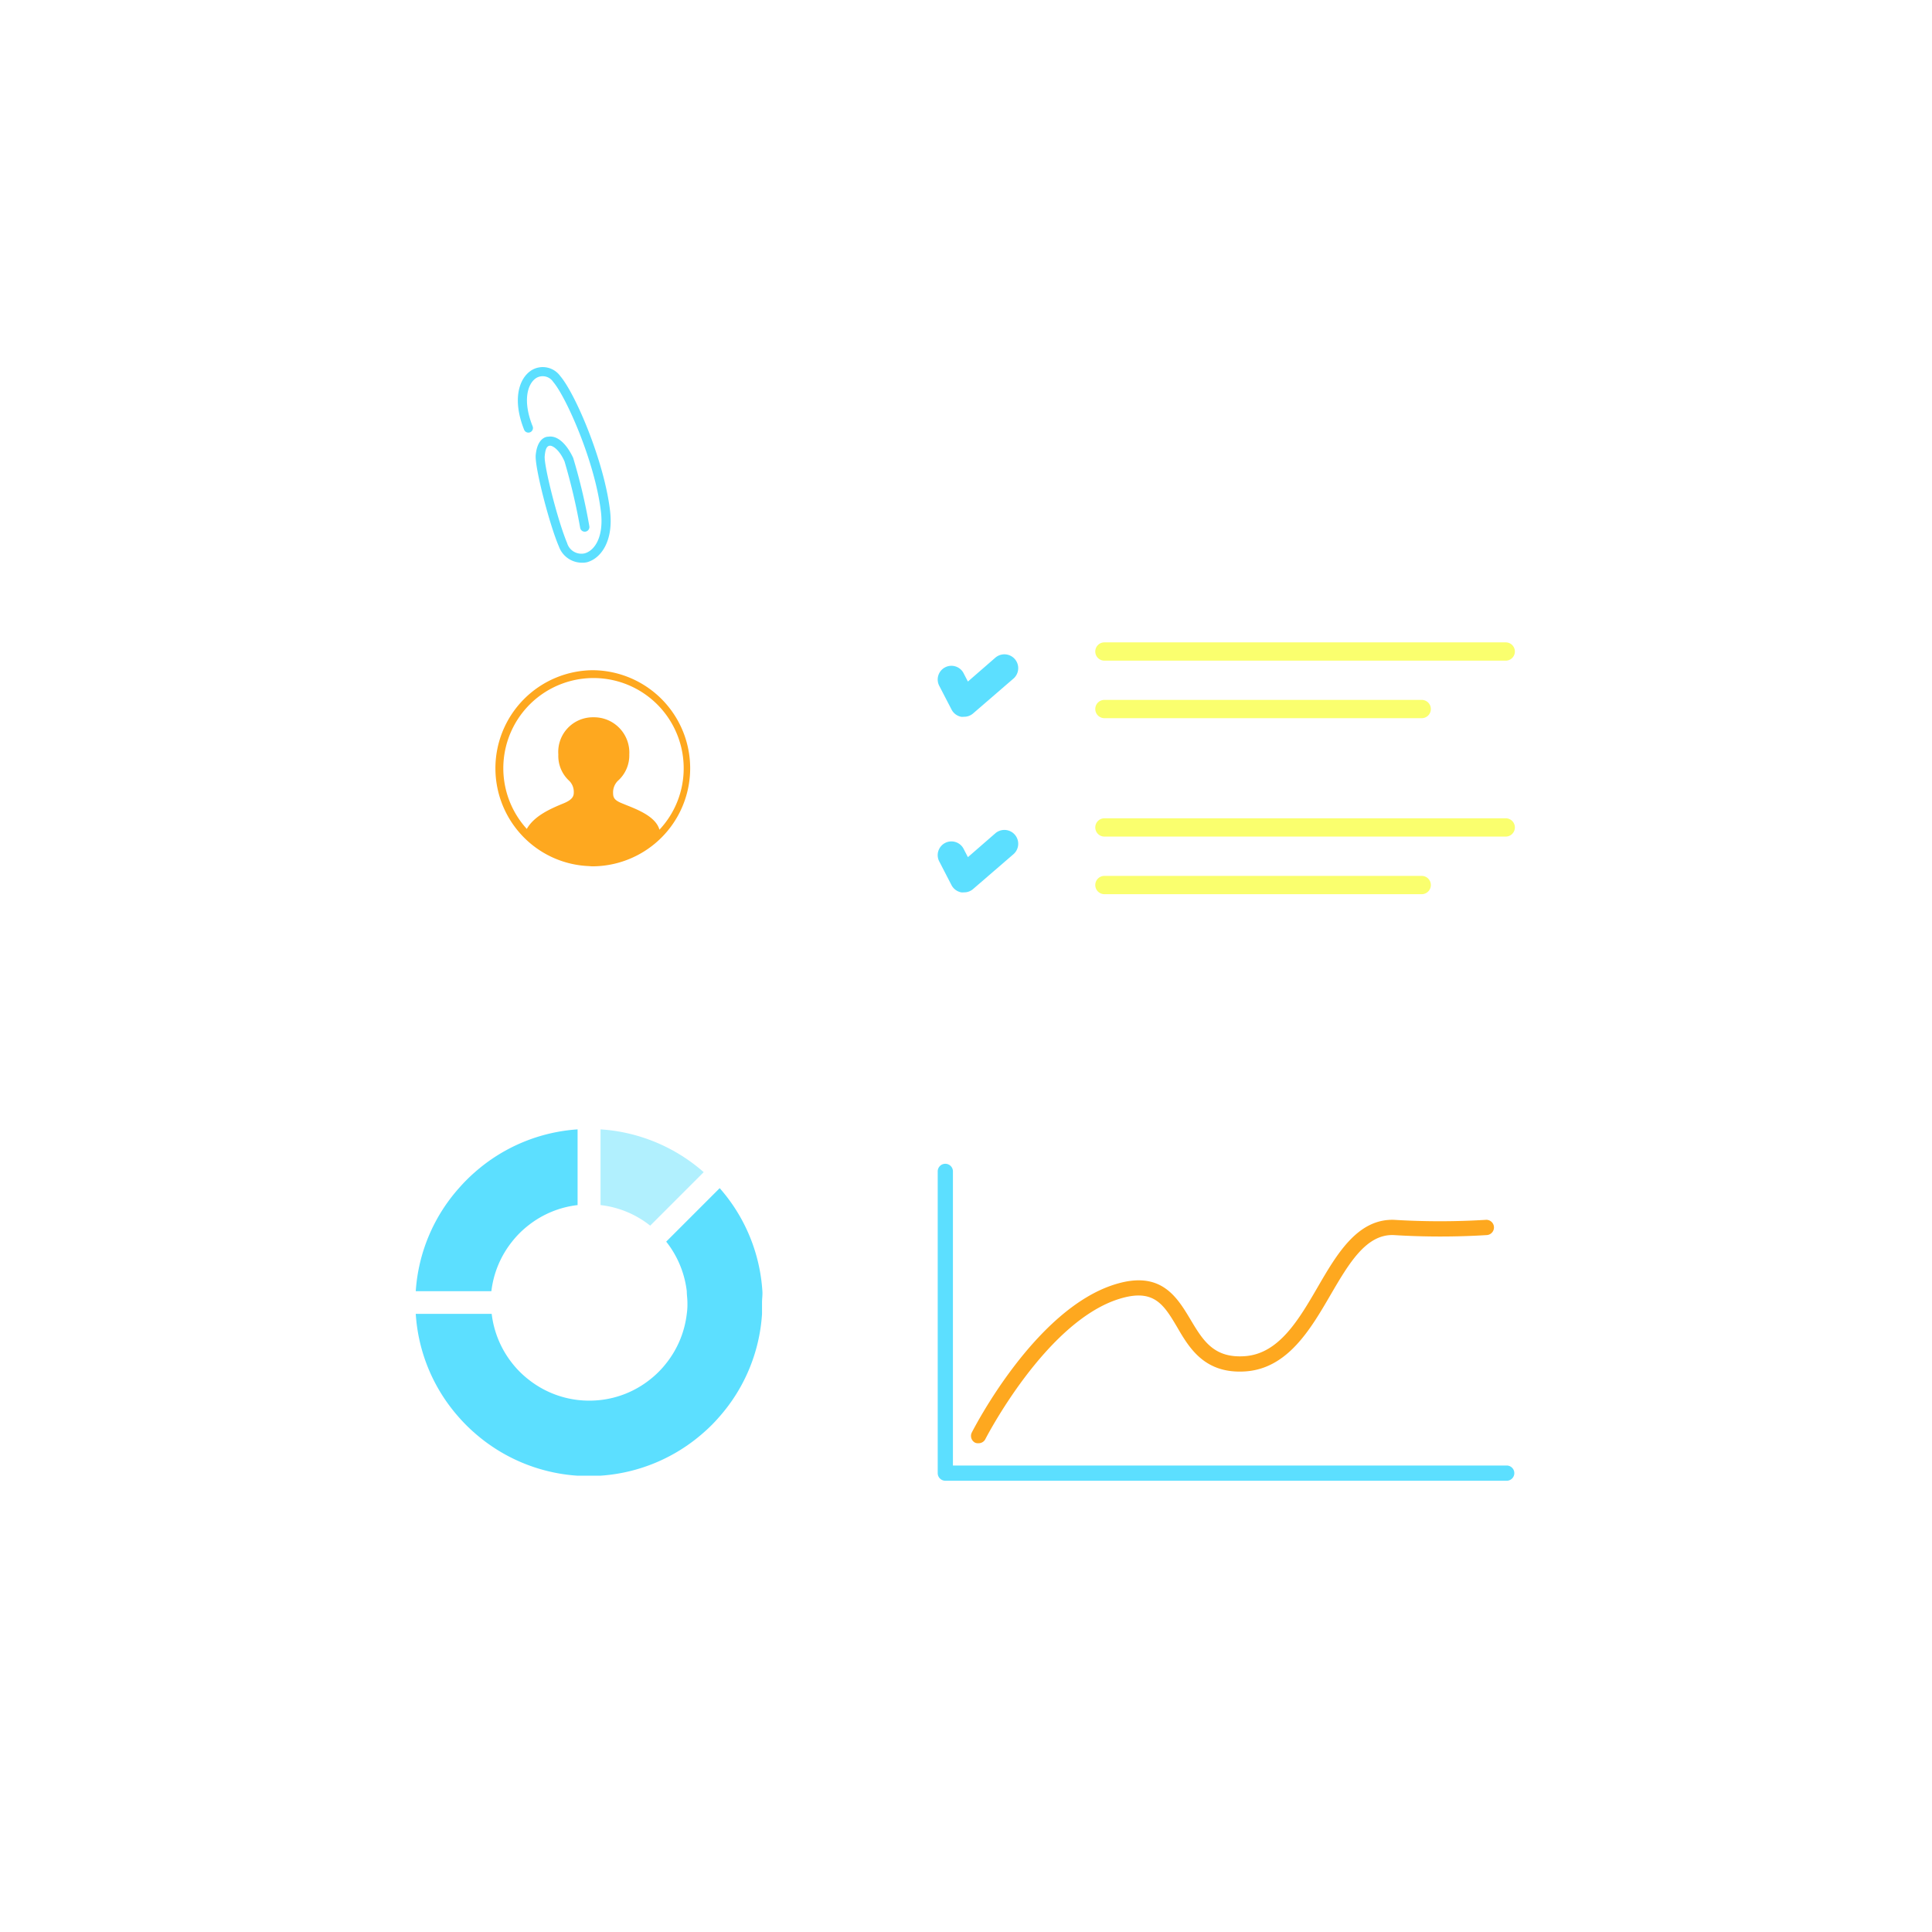 <svg xmlns="http://www.w3.org/2000/svg" xmlns:xlink="http://www.w3.org/1999/xlink" width="200" height="200" viewBox="0 0 200 200">
  <defs>
    <filter id="Rectangle_14" x="26" y="39.467" width="155.163" height="136.374" filterUnits="userSpaceOnUse">
      <feOffset dx="4" dy="4" input="SourceAlpha"/>
      <feGaussianBlur stdDeviation="3" result="blur"/>
      <feFlood flood-opacity="0.161"/>
      <feComposite operator="in" in2="blur"/>
      <feComposite in="SourceGraphic"/>
    </filter>
    <clipPath id="clip-Performance_Report">
      <rect width="200" height="200"/>
    </clipPath>
  </defs>
  <g id="Performance_Report" data-name="Performance Report" clip-path="url(#clip-Performance_Report)">
    <g id="Group_98" data-name="Group 98" transform="translate(-10.78 -9.009)">
      <g transform="matrix(1, 0, 0, 1, 10.78, 9.01)" filter="url(#Rectangle_14)">
        <rect id="Rectangle_14-2" data-name="Rectangle 14" width="137.163" height="118.374" transform="translate(31 44.47)" fill="#fff"/>
      </g>
      <g id="Group_89" data-name="Group 89" transform="translate(107.852 75.507)">
        <path id="Path_1108" data-name="Path 1108" d="M209.79,135.753H168.247a.947.947,0,0,1,0-1.893H209.79a.947.947,0,1,1,0,1.893Z" transform="translate(-151.02 -133.86)" fill="#faff6e"/>
        <path id="Path_1109" data-name="Path 1109" d="M201.091,142.043H168.247a.947.947,0,0,1,0-1.893h32.845a.947.947,0,1,1,0,1.893Z" transform="translate(-151.02 -134.196)" fill="#faff6e"/>
        <path id="Path_1110" data-name="Path 1110" d="M146.568,141.634a1.249,1.249,0,0,1-.265,0,1.429,1.429,0,0,1-.994-.748l-1.24-2.395a1.42,1.42,0,1,1,2.518-1.306l.416.8,2.84-2.47a1.432,1.432,0,0,1,1.893,2.149l-4.222,3.644a1.392,1.392,0,0,1-.947.322Z" transform="translate(-143.877 -133.93)" fill="#5cdfff"/>
        <path id="Path_1111" data-name="Path 1111" d="M209.79,154.993H168.247a.947.947,0,0,1,0-1.893H209.79a.947.947,0,1,1,0,1.893Z" transform="translate(-151.02 -134.889)" fill="#faff6e"/>
        <path id="Path_1112" data-name="Path 1112" d="M201.091,161.293H168.247a.947.947,0,0,1,0-1.893h32.845a.947.947,0,1,1,0,1.893Z" transform="translate(-151.02 -135.225)" fill="#faff6e"/>
        <path id="Path_1113" data-name="Path 1113" d="M146.568,160.834a1.257,1.257,0,0,1-.265,0,1.448,1.448,0,0,1-.994-.738l-1.24-2.4a1.42,1.42,0,1,1,2.518-1.306l.416.8,2.84-2.47a1.432,1.432,0,0,1,1.893,2.149l-4.222,3.644A1.4,1.4,0,0,1,146.568,160.834Z" transform="translate(-143.877 -134.956)" fill="#5cdfff"/>
      </g>
      <g id="Group_90" data-name="Group 90" transform="translate(53.819 125.921)">
        <path id="Path_1114" data-name="Path 1114" d="M227.124,132.32a17.1,17.1,0,0,0-1.656,1.656A17.786,17.786,0,0,0,221,144.644h7.828a10.109,10.109,0,0,1,2.139-5.13,9.8,9.8,0,0,1,1.656-1.656,10.061,10.061,0,0,1,5.13-2.13V127.89A17.88,17.88,0,0,0,227.124,132.32Z" transform="translate(-221 -127.89)" fill="#5cdfff"/>
        <path id="Path_1115" data-name="Path 1115" d="M256.883,144.987a17.833,17.833,0,0,0-4.42-10.668l-5.537,5.537a10.184,10.184,0,0,1,2.13,5.13c0,.388.066.776.066,1.174a6.924,6.924,0,0,1-.066,1.174,10.109,10.109,0,0,1-2.139,5.13,9.8,9.8,0,0,1-1.656,1.656,10.034,10.034,0,0,1-5.13,2.13,10.343,10.343,0,0,1-2.338,0,10.1,10.1,0,0,1-5.13-2.13A9.8,9.8,0,0,1,231,152.465a10.157,10.157,0,0,1-2.139-5.13H221A17.785,17.785,0,0,0,225.43,158a17.109,17.109,0,0,0,1.656,1.656,17.9,17.9,0,0,0,10.667,4.43h2.338a17.88,17.88,0,0,0,10.668-4.43A16.1,16.1,0,0,0,252.416,158a17.786,17.786,0,0,0,4.43-10.667v-1.174C256.845,145.764,256.912,145.376,256.883,144.987Z" transform="translate(-221 -128.234)" fill="#5cdfff"/>
        <path id="Path_1116" data-name="Path 1116" d="M251.887,132.32a17.908,17.908,0,0,0-10.677-4.43v7.837a10.1,10.1,0,0,1,5.14,2.13Z" transform="translate(-222.081 -127.89)" fill="#b1f0fe"/>
      </g>
      <g id="Group_88" data-name="Group 88" transform="translate(107.852 129.455)">
        <path id="Path_1119" data-name="Path 1119" d="M199.01,110.139H140.868a.788.788,0,0,1-.788-.788V78.088a.788.788,0,0,1,1.575,0v30.477H199.01a.788.788,0,0,1,0,1.575Z" transform="translate(-140.08 -77.3)" fill="#5cdfff"/>
        <path id="Path_1120" data-name="Path 1120" d="M145.207,107.83a.717.717,0,0,1-.323-.055.787.787,0,0,1-.346-1.055c.268-.52,6.568-12.774,14.813-15.333,4.725-1.481,6.387,1.236,7.82,3.63,1.292,2.166,2.41,4.032,5.639,3.8,3.52-.252,5.568-3.764,7.544-7.166s4.127-7.088,7.922-6.946a77.175,77.175,0,0,0,9.45,0,.791.791,0,1,1,.15,1.575,77.911,77.911,0,0,1-9.686,0c-2.835-.094-4.615,2.937-6.5,6.166-2.079,3.575-4.442,7.631-8.8,7.946-4.205.291-5.812-2.363-7.088-4.568-1.4-2.363-2.418-4.048-6-2.937-7.615,2.363-13.813,14.419-13.876,14.545A.788.788,0,0,1,145.207,107.83Z" transform="translate(-141.009 -78.873)" fill="#fea81f"/>
      </g>
      <path id="Path_1124" data-name="Path 1124" d="M158,70.636a2.537,2.537,0,0,1-2.31-1.685c-.947-2.177-2.518-8.2-2.395-9.465.142-1.514.871-1.893,1.3-1.893.947-.151,1.893.738,2.575,2.187a59.782,59.782,0,0,1,1.675,7.08.482.482,0,0,1-.947.18,63.191,63.191,0,0,0-1.619-6.881c-.521-1.2-1.24-1.685-1.562-1.628s-.435.454-.492,1.079c-.095.947,1.325,6.626,2.319,8.992a1.543,1.543,0,0,0,1.808,1.07c1.06-.284,2-1.723,1.694-4.307-.606-5.149-3.606-11.889-4.941-13.441a1.3,1.3,0,0,0-1.723-.426c-.947.568-1.467,2.385-.407,5.017a.475.475,0,1,1-.88.36c-1.268-3.171-.511-5.386.8-6.181a2.234,2.234,0,0,1,2.934.615c1.609,1.893,4.562,8.869,5.159,13.943.379,3.152-.947,4.95-2.385,5.338a2.329,2.329,0,0,1-.6.047Z" transform="translate(-87.057 -3.378)" fill="#5cdfff"/>
      <path id="User_Circle_1_" d="M10.151,0A10.155,10.155,0,0,0,3.119,17.477a10.042,10.042,0,0,0,6.546,2.8c.122.008.252.024.374.024h.114a10.151,10.151,0,0,0,0-20.3Zm6.83,16.51c-.374-1.324-2.144-2.038-3.476-2.566l-.455-.187c-.869-.357-.869-.69-.869-1.169a1.688,1.688,0,0,1,.479-1.121,3.537,3.537,0,0,0,1.2-2.745,3.656,3.656,0,0,0-3.711-3.849A3.585,3.585,0,0,0,6.513,8.722a3.494,3.494,0,0,0,1.145,2.745,1.605,1.605,0,0,1,.455,1.121c0,.341,0,.763-1.056,1.194-1.3.536-3.021,1.267-3.809,2.647a9.336,9.336,0,1,1,16.242-6.278A9.27,9.27,0,0,1,16.981,16.51Z" transform="translate(62.065 78.389)" fill="#fea81f"/>
    </g>
  </g>
</svg>
